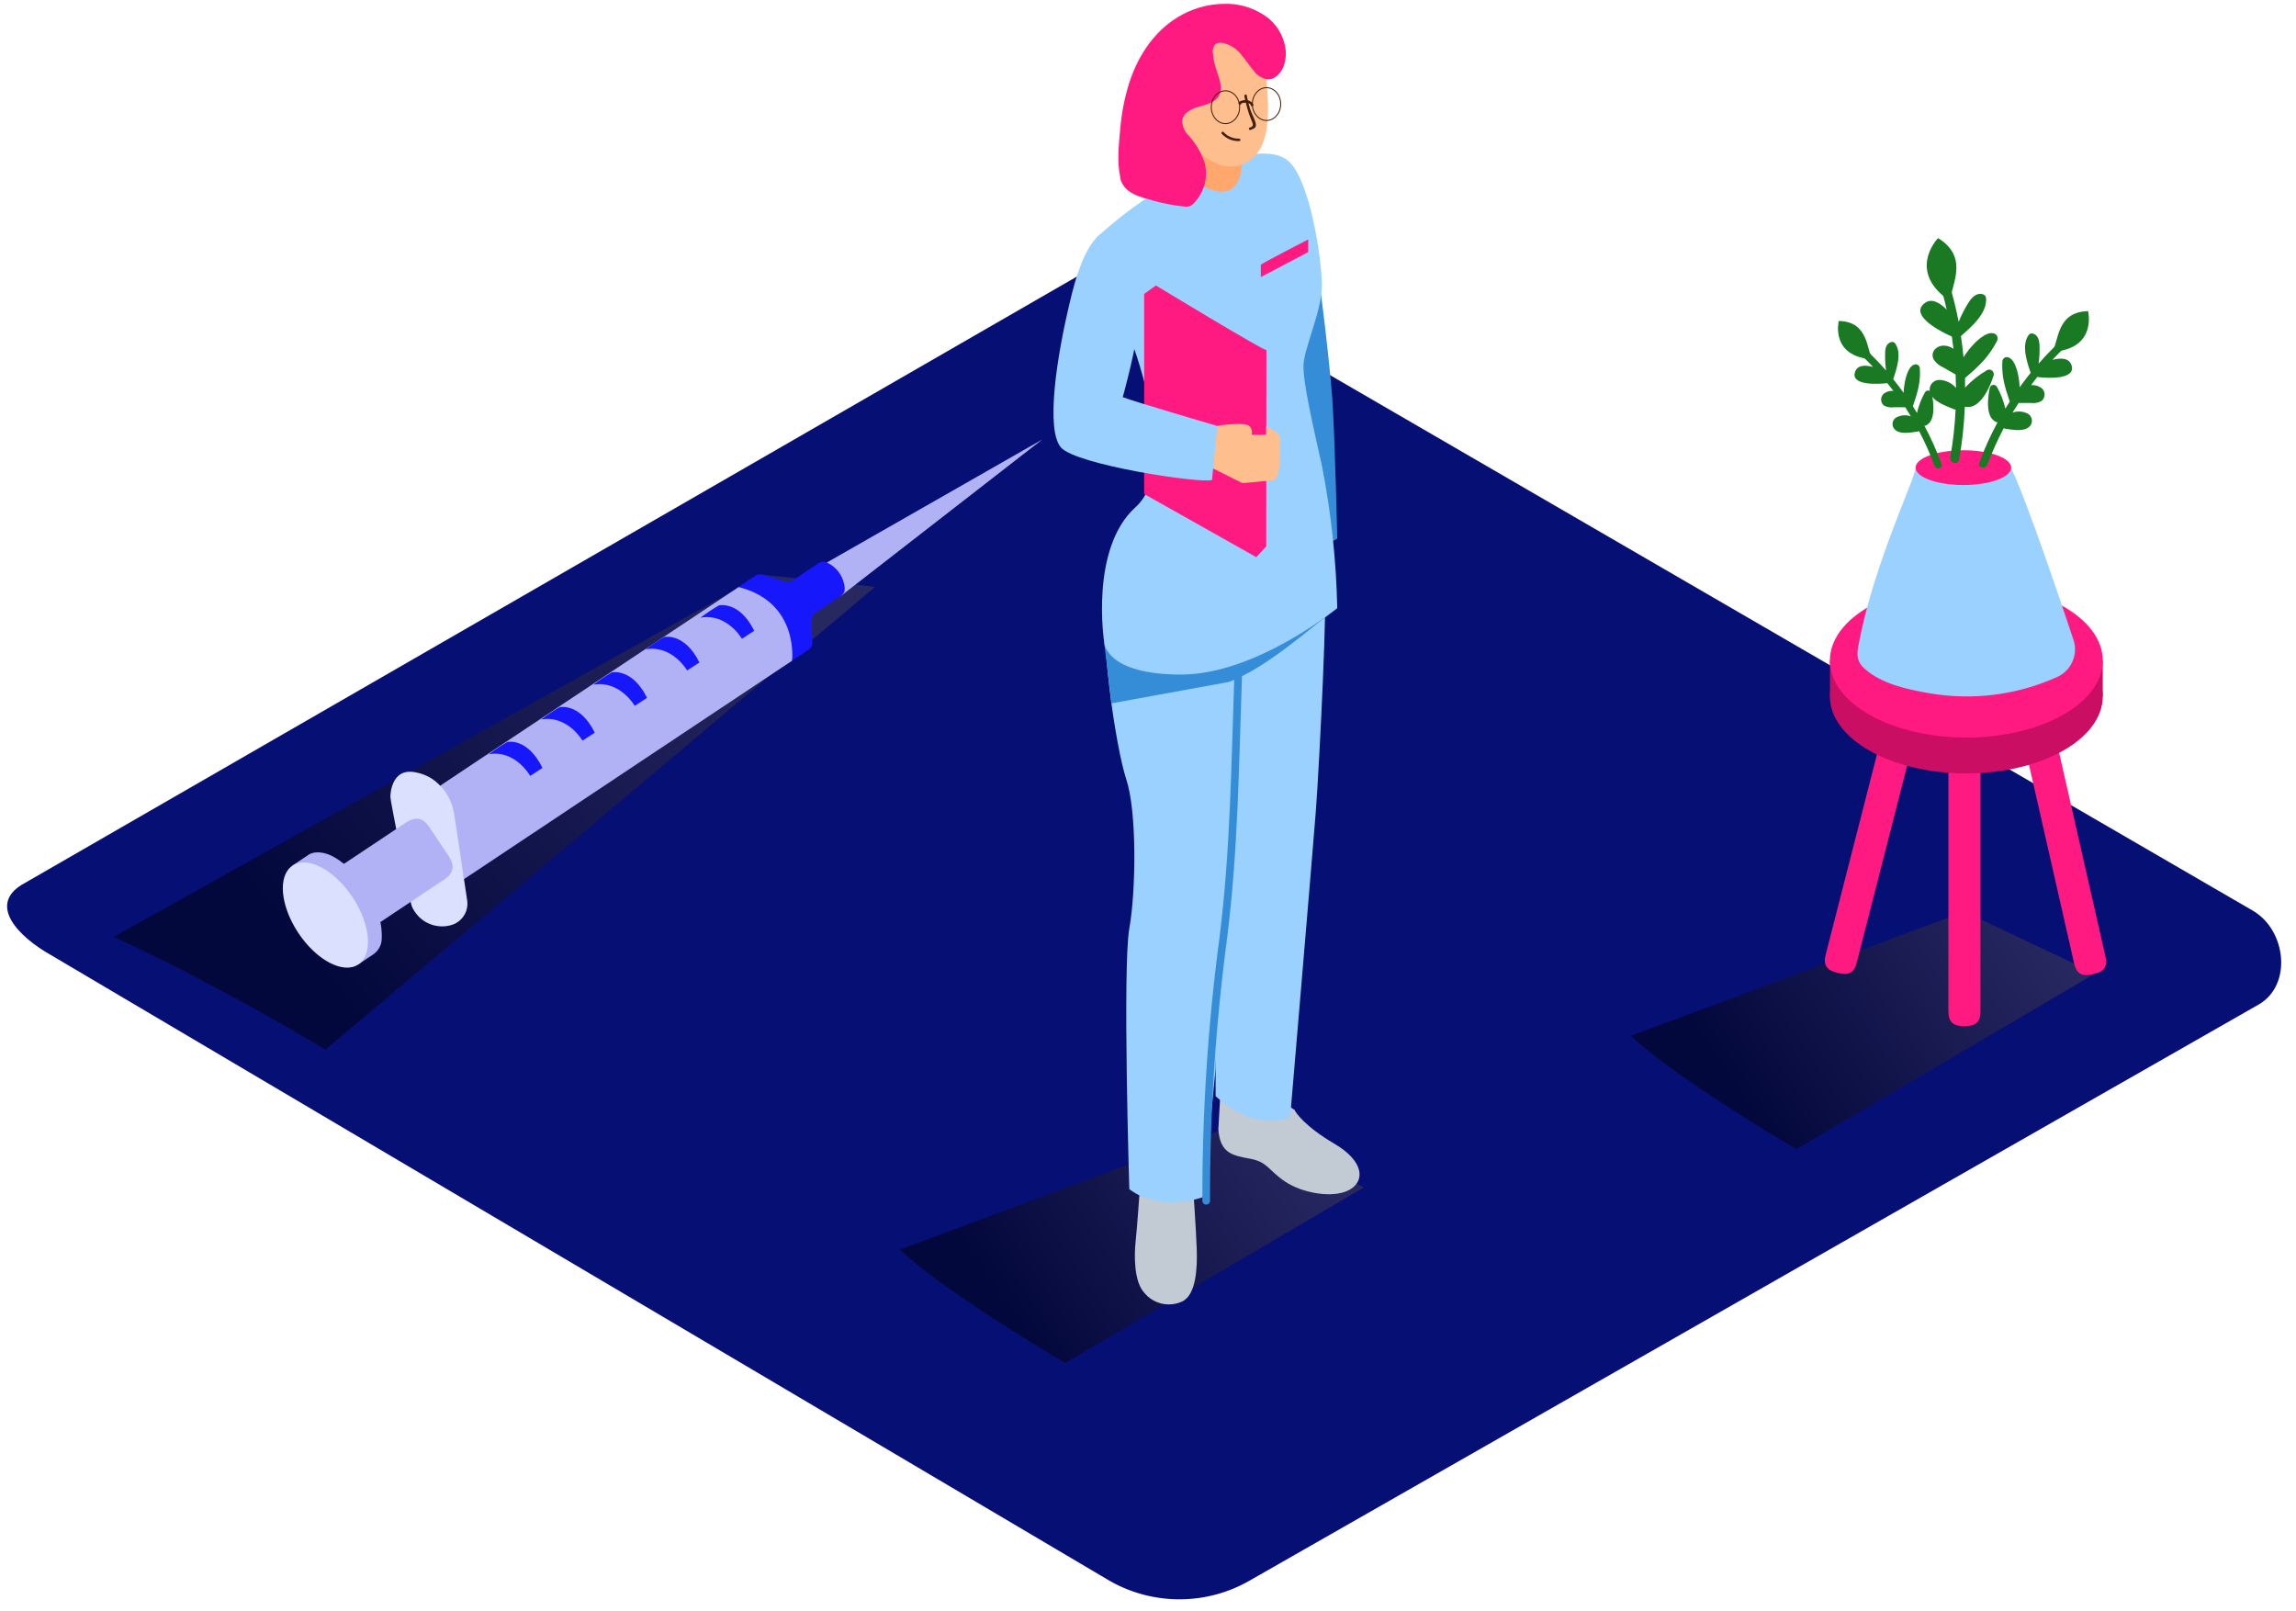 <?xml version="1.0" encoding="UTF-8" standalone="no"?>
<!DOCTYPE svg PUBLIC "-//W3C//DTD SVG 1.1//EN" "http://www.w3.org/Graphics/SVG/1.1/DTD/svg11.dtd">
<svg version="1.1" xmlns="http://www.w3.org/2000/svg" xmlns:xlink="http://www.w3.org/1999/xlink" preserveAspectRatio="xMidYMid meet" viewBox="25.889 129.505 596.623 419.751" width="592.63" height="415.75"><defs><path d="M38.41 378.43C29.63 373.5 22.09 365.39 30.65 360.09C58.35 344.13 279.93 216.41 307.63 200.44C311.79 197.87 318.09 196.19 322.32 198.64C351.29 215.45 583.1 349.97 612.08 366.78C620.86 371.88 622.44 386.14 613.68 391.24C587.39 406.25 377.11 526.29 350.83 541.29C339.59 547.82 325.74 547.91 314.41 541.55C259.21 508.92 66.01 394.74 38.41 378.43Z" id="d1ZG1fUooe"></path><path d="M223.65 279.26C122.22 335.9 65.88 367.37 54.61 373.66C54.61 373.66 75.55 382.64 109.84 402.99C119.39 394.95 167.14 354.76 253.09 282.42" id="ejbXexwU8"></path><linearGradient id="gradientbgt9XkrVd" gradientUnits="userSpaceOnUse" x1="98.91" y1="374.69" x2="222.9" y2="273.41"><stop style="stop-color: #03083c;stop-opacity: 1" offset="1%"></stop><stop style="stop-color: #282860;stop-opacity: 1" offset="100%"></stop></linearGradient><path d="M346.4 422.77C294.28 442.18 265.33 452.96 259.54 455.12C259.54 455.12 268.34 464.29 302.61 484.64C307.8 481.59 333.75 466.34 380.46 438.9" id="bcMNcOw2x"></path><linearGradient id="gradientb1fQJybD9v" gradientUnits="userSpaceOnUse" x1="286.53" y1="470.49" x2="362.07" y2="419.84"><stop style="stop-color: #03083c;stop-opacity: 1" offset="1%"></stop><stop style="stop-color: #282860;stop-opacity: 1" offset="100%"></stop></linearGradient><path d="M296.69 244L240.48 276.1L244.26 284.72L244.26 284.72L296.69 244Z" id="a86NsdodU"></path><path d="M231.42 301.68C234.06 299.92 235.53 298.95 235.82 298.75C236.42 298.36 236.76 297.69 236.74 296.98C236.72 296.38 236.58 291.59 236.56 290.99C236.54 290.28 236.88 289.61 237.47 289.22C238.15 288.76 243.56 285.16 244.24 284.7C244.85 284.31 245.2 283.63 245.17 282.91C245 279.93 243.19 277.29 240.46 276.06C239.81 275.73 239.02 275.79 238.42 276.21C237.72 276.67 232.18 280.36 231.49 280.82C230.98 281.16 230.35 281.25 229.76 281.07C229.15 280.89 224.26 279.42 223.65 279.23C223.06 279.06 222.43 279.15 221.92 279.49C221.62 279.68 220.15 280.67 217.49 282.43" id="a9ckGCDrX"></path><path d="M145.95 358.59C197.24 324.44 225.74 305.47 231.44 301.68C231.44 301.68 233.34 286.45 217.52 282.48C212.34 285.93 186.42 303.17 139.78 334.21" id="cakA2SoG"></path><path d="M132.11 364.77C132.26 365.54 132.57 366.27 133.02 366.91C135.12 370.25 139.24 371.71 142.98 370.45C145.62 369.51 147.22 366.82 146.77 364.05C146.44 361.84 143.77 344.15 143.44 341.94C142.93 338.02 140.76 334.52 137.47 332.34C136.18 331.54 134.75 331 133.25 330.74C126.77 329.47 126.77 337.06 126.77 337.06C126.64 337.7 131.09 359.71 132.11 364.77Z" id="a42074VJ1B"></path><path d="M111.37 361.99C109.77 359.59 110.17 357.6 112.57 356C123.57 348.68 129.69 344.61 130.91 343.79C133.31 342.2 135.31 342.6 136.9 345C139.98 349.62 141.68 352.18 142.03 352.69C143.62 355.09 143.22 357.09 140.82 358.68C129.82 366.01 123.71 370.08 122.48 370.89C120.09 372.49 118.09 372.09 116.49 369.69C113.42 365.07 111.71 362.51 111.37 361.99Z" id="cNzFRJwoC"></path><path d="M118.4 380.8C120.7 379.26 121.98 378.41 122.24 378.24C123.58 377.36 124.42 375.9 124.51 374.3C124.69 371.1 124.02 365.33 118.72 358.83C110.62 348.8 105.6 352.14 105.6 352.14C105.31 352.34 103.85 353.31 101.23 355.06" id="hN5kG8Hqt"></path><path d="M116.88 363.25C121.61 370.37 122.3 378.23 118.41 380.82C114.52 383.41 107.52 379.75 102.79 372.63C98.05 365.52 97.37 357.66 101.26 355.07C105.15 352.47 112.14 356.14 116.88 363.25Z" id="adcnoBWuy"></path><path d="M157.23 322.85C157.23 322.85 162.45 321.6 166.4 329.6C166.08 329.81 163.52 331.49 163.2 331.7C163.2 331.7 159.34 324.8 152.43 326.05C153.96 324.88 155.56 323.81 157.23 322.85Z" id="khxwmXxIi"></path><path d="M170.85 313.79C170.85 313.79 176.14 312.54 180.03 320.42C179.71 320.63 177.15 322.3 176.83 322.51C176.83 322.51 172.96 315.78 166.05 316.99C167.58 315.82 169.18 314.75 170.85 313.79Z" id="cyKG8lWTL"></path><path d="M184.46 304.72C184.46 304.72 189.76 303.47 193.65 311.34C193.33 311.55 190.77 313.23 190.45 313.44C190.45 313.44 186.59 306.72 179.66 307.92C181.19 306.75 182.8 305.68 184.46 304.72Z" id="c8RYZeKzxJ"></path><path d="M198.11 295.5C198.11 295.5 203.41 294.26 207.3 302.13C206.98 302.34 204.42 304.01 204.1 304.22C204.1 304.22 200.24 297.5 193.31 298.7C194.84 297.53 196.44 296.47 198.11 295.5Z" id="b2pQMrGEE"></path><path d="M212.4 287.25C212.4 287.25 217.7 286 221.58 293.87C221.26 294.08 218.7 295.76 218.38 295.97C218.38 295.97 214.53 289.25 207.6 290.45C209.13 289.28 210.73 288.21 212.4 287.25Z" id="i1LLcVOAYq"></path><path d="M362.37 418.7C362.66 419.42 365.12 423.04 372.78 427.54C380.45 432.03 380.88 437.23 376.69 439.55C372.5 441.87 364.38 440.42 359.9 437.38C355.42 434.34 355.42 432.3 350.78 431.44C346.14 430.58 342.98 430 342.53 423.78C342.59 422.62 342.92 416.83 343.52 406.4" id="dayfltsYE"></path><path d="M322.14 438.82C322 439.68 321.42 448.94 320.99 452.85C320.56 456.75 320.56 463.41 323.17 466.3C325.56 469.29 329.69 470.25 333.15 468.62C336.77 466.88 337.06 459.79 336.91 455.17C336.77 450.54 335.9 437.95 335.9 437.95" id="a1duIXTGqp"></path><path d="M365.89 187.38C367.49 188.21 371.49 223.22 372.19 232.83C372.9 242.45 373.52 269.86 373.52 269.86C372.93 270.18 369.99 271.78 364.69 274.66L358.64 243.95" id="f152XZbv2J"></path><path d="M370.14 282.4C371.1 283.25 368.88 328.7 367.92 341.09C366.96 353.47 361.25 420.56 361.25 420.56C361.25 420.56 352.93 425.01 341.82 415.15C341.82 411.53 341.82 393.39 341.82 360.75L342.26 285.1" id="c12cEIZmyB"></path><path d="M346.5 300.11C346.5 300.11 345.62 339.34 346.5 347.62C346.5 347.62 341.86 399.25 341.81 408.1C341.81 408.1 338.53 441.44 338.53 441.44C338.53 441.44 327.62 445.57 319.33 439.38C319.33 439.38 317.55 381.42 319.33 371.46C321.1 361.49 321.3 340.83 318.54 332.58C315.79 324.32 311.07 293.04 313.74 282.42" id="baOhndwR1"></path><path d="M342.85 373.7C339.81 396.47 338.31 419.42 338.37 442.4C338.37 442.95 338.82 443.4 339.37 443.4C339.92 443.4 340.37 442.95 340.37 442.4C340.31 419.42 341.81 396.47 344.85 373.7C347.7 350.88 347.92 327.86 348.72 304.9C348.8 303.62 346.77 303.62 346.72 304.9C345.92 327.86 345.7 350.86 342.85 373.7Z" id="b1I26u04U"></path><path d="M345.33 307.2C345.33 307.2 314.7 312.78 314.7 312.78C314.51 311.2 312.96 298.54 312.77 296.96C312.77 296.96 344.59 300.5 351.06 296.03C357.52 291.57 373.5 288 373.5 288C367.87 291.84 355.76 303.28 345.33 307.2Z" id="eo3n46rJ"></path><path d="M329.6 177.52C338.8 172.29 354.05 166.82 360.21 171.01C366.37 175.2 369.52 197.33 369.52 203.9C369.52 210.48 364.85 220.24 364.72 224.7C364.59 229.17 367.22 240.56 369.52 250.83C371.92 263.07 373.26 275.49 373.52 287.95C373.52 287.95 352.42 305.28 332.8 305.28C313.18 305.28 312.8 296.99 312.8 296.99C312.8 296.99 308.94 272.48 320.96 261.66C332.98 250.85 319.36 216.98 319.36 216.98C319.36 216.98 306.75 200.56 311.02 191.2C316.71 185.99 322.94 181.4 329.6 177.52Z" id="bp51FTp2A"></path><path d="M355.06 220.7C354.86 221.26 326.26 203.89 326.26 203.89C326.05 204.04 325.03 204.77 323.2 206.1L323.2 258.24L352.42 274.69L355.01 271.89C355.03 244.59 355.05 227.53 355.06 220.7Z" id="a2enKwdOp"></path><path d="M350.59 240.51C351.21 241.09 351.45 241.97 351.2 242.78C352.46 242.87 353.73 242.87 354.99 242.78C354.99 242.57 354.99 240.87 354.99 240.66C354.99 240.66 358.93 242.18 358.64 244C358.64 244 359.09 253.47 357.12 254.58C357.12 254.58 351.2 255.26 348.78 255.39C348.78 255.39 339.18 250.59 339.18 250.59C339.18 250.59 338.46 242.48 342.26 240.51C342.69 240.29 349.54 239.46 350.59 240.51Z" id="a1zZAOlRhI"></path><path d="M342.26 240.51C342.26 240.51 320.42 234.11 317.62 232.99C317.62 232.99 327.22 199.39 320.94 192.58C314.67 185.76 308.53 189.25 304.32 206.22C300.11 223.2 297.6 241.6 301.52 246.11C305.44 250.62 337.71 255.54 340.88 254.58C341.16 251.76 341.98 243.32 342.26 240.51Z" id="br5WnPSNe"></path><path d="M348.64 169.6C348.64 169.6 348.64 169.6 348.64 169.6C348.64 169.6 350.06 182.61 340.16 178.75C335.95 177.14 331.89 175.19 328 172.91C328 172.39 328 169.78 328 165.07" id="b1KiHqmmza"></path><path d="M348.8 172.32C337.9 176.53 327.87 156.8 327.86 150.83C327.86 138.3 340.32 139.38 354.9 142.14C353.68 148.18 359.7 168.11 348.8 172.32Z" id="bL0QTNcNa"></path><path d="M355.92 134.54C352.63 131.82 348.46 130.39 344.19 130.51C340.43 130.52 336.73 131.43 333.39 133.17C326.27 136.88 321.7 143.68 319.28 151.18C318.09 155 317.32 158.94 316.98 162.93C316.61 166.94 316.08 171.74 316.98 175.73C316.98 175.76 316.98 176 316.98 176.03C318.03 180.1 322.37 180.83 325.86 181.87C328.38 182.56 330.95 183.04 333.55 183.31C334.09 183.41 334.63 183.38 335.15 183.22C335.51 183.05 335.83 182.82 336.1 182.53C338.82 179.76 339.91 175.77 338.98 172C338.13 169.39 336.74 166.98 334.9 164.94C333.83 163.93 333.18 162.54 333.09 161.07C333.25 159.04 335.46 157.87 337.42 157.31C339.39 156.75 341.63 156.26 342.67 154.5C343.89 152.4 342.67 149.81 341.95 147.5C341.53 146.22 341.26 144.88 341.14 143.54C340.91 142.58 341.21 141.58 341.92 140.91C342.41 140.64 342.98 140.55 343.52 140.67C345.41 141.02 347.12 142.04 348.32 143.54C349.57 144.94 350.56 146.58 351.79 148C352.64 149.17 353.93 149.96 355.36 150.18C357.57 150.29 359.25 148.13 359.79 145.98C360.07 144.94 360.17 143.86 360.1 142.78C359.81 139.6 358.31 136.66 355.92 134.54Z" id="aunBdhYVJ"></path><path d="M358.78 156.62C358.78 158.98 357.13 160.9 355.09 160.9C353.05 160.9 351.39 158.98 351.39 156.62C351.39 154.26 353.05 152.35 355.09 152.35C357.13 152.35 358.78 154.26 358.78 156.62Z" id="a3UzcFNm6"></path><path d="M348.08 157.44C348.08 159.8 346.43 161.71 344.38 161.71C342.34 161.71 340.69 159.8 340.69 157.44C340.69 155.08 342.34 153.17 344.38 153.17C346.43 153.17 348.08 155.08 348.08 157.44Z" id="aKsGh2AYi"></path><path d="M348.7 155.71C348.97 155.63 349.24 155.58 349.52 155.57C349.41 155.04 349.33 154.63 349.31 154.53C349.31 154.11 349.87 153.94 349.94 154.35C350 154.77 350.11 155.22 350.21 155.65C350.22 155.65 350.29 155.65 350.3 155.65C350.75 155.78 352.13 156.56 351.52 157.15C351.38 157.27 351.16 157.25 351.05 157.11C350.98 157.03 350.96 156.93 350.98 156.83C350.84 156.62 350.63 156.45 350.38 156.37C350.51 156.88 350.64 157.38 350.8 157.87C351.2 159.17 352.02 160.46 352.3 161.76C352.51 162.74 351.82 163.07 350.9 163.36C350.72 163.41 350.54 163.31 350.5 163.14C350.45 162.96 350.55 162.78 350.72 162.74C351.86 162.45 351.58 161.84 351.22 160.98C350.85 160.11 350.69 159.66 350.46 158.99C350.24 158.32 349.9 157.2 349.7 156.29C349.5 156.26 349.31 156.26 349.12 156.29C348.9 156.33 348.7 156.39 348.5 156.48C348.51 156.64 348.39 156.78 348.23 156.79C348.19 156.79 348.14 156.79 348.1 156.77C348.1 156.77 348.1 156.77 348.1 156.77C347.91 156.75 347.78 156.58 347.8 156.4C347.8 156.38 347.8 156.37 347.81 156.35C347.81 155.95 348.38 155.82 348.7 155.71Z" id="a4hkZX0KM"></path><path d="M347.95 165.62C348.13 165.62 348.28 165.76 348.28 165.94C348.28 166.13 348.13 166.27 347.95 166.27C346.24 166.33 344.59 165.64 343.42 164.38C343.14 164.08 343.6 163.62 343.89 163.92C344.93 165.06 346.41 165.68 347.95 165.62Z" id="b3xsUFDKsB"></path><path d="M353.6 198.5C354.11 197.98 365.95 191.9 365.95 191.9C365.95 192.12 365.95 193.22 365.95 195.2L353.6 201.71C353.6 200 353.6 198.92 353.6 198.5Z" id="a353XZwCW5"></path><path d="M536.94 367.06C484.83 386.47 455.87 397.25 450.08 399.41C450.08 399.41 458.88 408.58 493.15 428.93C498.34 425.88 524.29 410.63 571.01 383.18" id="b9Vn6BWFJK"></path><linearGradient id="gradientb2CRS5Fr8p" gradientUnits="userSpaceOnUse" x1="477.07" y1="414.77" x2="552.61" y2="364.13"><stop style="stop-color: #03083c;stop-opacity: 1" offset="1%"></stop><stop style="stop-color: #282860;stop-opacity: 1" offset="100%"></stop></linearGradient><path d="M528.48 289.29C530.81 289.88 531.68 291.35 531.08 293.69C517.74 345.79 510.33 374.73 508.85 380.52C508.25 382.85 506.79 383.72 504.45 383.12C503.8 382.96 503.44 382.86 503.37 382.85C501.03 382.25 500.16 380.78 500.76 378.45C514.1 326.35 521.51 297.4 522.99 291.61C523.59 289.28 525.06 288.41 527.39 289.01C528.04 289.18 528.4 289.27 528.48 289.29Z" id="b3fRfngR70"></path><path d="M537.52 299.98C539.93 299.98 541.14 301.19 541.14 303.6C541.14 357.38 541.14 387.26 541.14 393.23C541.14 395.64 539.93 396.85 537.52 396.85C536.85 396.85 536.47 396.85 536.4 396.85C533.99 396.85 532.78 395.64 532.78 393.23C532.78 339.45 532.78 309.58 532.78 303.6C532.78 301.19 533.99 299.98 536.4 299.98C537.07 299.98 537.45 299.98 537.52 299.98Z" id="gJu3fEWNy"></path><path d="M549.55 288.75C551.9 288.22 553.35 289.13 553.88 291.48C565.79 343.92 572.41 373.06 573.74 378.88C574.27 381.23 573.36 382.68 571.01 383.21C570.36 383.36 569.99 383.44 569.92 383.46C567.57 383.99 566.13 383.08 565.59 380.73C553.68 328.29 547.06 299.16 545.73 293.33C545.2 290.98 546.11 289.54 548.46 289C549.12 288.85 549.48 288.77 549.55 288.75Z" id="a27oCqTKGL"></path><path d="M573.01 310.98C573.01 322.06 557.09 331.04 537.46 331.04C517.82 331.04 501.9 322.06 501.9 310.98C501.9 299.89 517.82 290.91 537.46 290.91C557.09 290.91 573.01 299.89 573.01 310.98Z" id="a74bmVs0M"></path><path d="M501.92 310.98L501.92 301.63L573.01 301.63L573.01 310.98" id="c2K5ZkcOod"></path><path d="M573.01 301.63C573.01 312.71 557.09 321.7 537.46 321.7C517.82 321.7 501.9 312.71 501.9 301.63C501.9 290.55 517.82 281.57 537.46 281.57C557.09 281.57 573.01 290.55 573.01 301.63Z" id="b4uVS36ExO"></path><path d="M523.57 253.81C522.98 255.52 522.29 257.18 521.63 258.86C516.83 271.01 512.26 283.17 509.68 296C509.09 298.91 508.35 301.36 510.8 303.62C515.17 307.65 522 309.14 527.63 310.11C539 312.12 550.72 310.63 561.23 305.86C564.85 304.17 566.63 300.04 565.38 296.26C560.72 282.22 549.68 249.6 547.63 249.34C545.04 248.98 537.18 244.8 525.39 250.29C524.27 250.82 523.92 252.77 523.57 253.81Z" id="j14xV1ymeB"></path><path d="M549.14 251.36C549.14 253.86 543.56 255.89 536.69 255.89C529.81 255.89 524.24 253.86 524.24 251.36C524.24 248.86 529.81 246.83 536.69 246.83C543.56 246.83 549.14 248.86 549.14 251.36Z" id="bgxfPCYSN"></path><path d="M526.53 240.45C526.55 240.45 526.72 240.45 526.74 240.45C529.63 239.38 528.93 234.22 528.42 231.94C528.26 231.43 527.72 231.15 527.21 231.31C527 231.38 526.81 231.52 526.69 231.71C525.74 233.4 525.03 235.22 524.59 237.1C524.25 236.54 523.9 235.97 523.54 235.41C523.54 235.35 523.54 235.32 523.54 235.31C523.79 234.56 524.05 233.81 524.29 233.06C524.41 232.71 524.51 232.36 524.59 232C525.22 229.88 525.48 227.66 525.34 225.46C525.33 225.29 525.28 225.13 525.2 224.99C524.99 224.58 524.53 224.36 524.08 224.46C522.7 224.72 522.06 226.7 521.71 227.87C521.36 229.18 521.16 230.52 521.12 231.87C520.26 230.67 519.36 229.49 518.43 228.34C518.43 228.27 518.43 228.23 518.43 228.22C519.31 225.58 520.77 221.39 518.82 218.88C518.58 218.64 518.23 218.55 517.9 218.64C516.59 218.96 516.3 220.32 516.3 221.5C516.24 223.03 516.33 224.55 516.54 226.06C514.5 223.71 512.67 221.97 512.24 221.52C511.38 220.67 510.03 222 510.91 222.85C511.79 223.7 512.42 224.35 513.15 225.12C511.12 224.59 509.14 224.61 508.5 226.3C507.06 230.11 514.69 229.6 516.86 229.34C517.66 230.34 518.3 231.16 518.46 231.36C517.78 231.3 517.09 231.44 516.48 231.76C515.45 232.2 514.97 233.4 515.42 234.43C515.55 234.73 515.75 234.99 516 235.2C516.8 235.6 517.7 235.76 518.59 235.63C518.89 235.63 521.24 235.63 521.54 235.63C522.03 236.4 522.53 237.23 522.99 237.98C521.75 237.56 520.4 237.66 519.23 238.26C518.27 238.81 517.94 240.05 518.5 241.01C518.62 241.22 518.78 241.41 518.98 241.57C520.42 242.77 523.14 242.18 524.8 241.95C524.92 241.94 525.04 241.9 525.15 241.84C526.7 244.78 528.04 247.82 529.18 250.94C529.6 252.08 531.42 251.6 531.01 250.45C529.75 247.01 528.25 243.67 526.53 240.45Z" id="aHtYt9PF9"></path><path d="M504.21 213.14C504.22 213.14 501.87 222.5 513.12 223.14C511.34 221.14 512.3 213.3 504.21 213.14Z" id="b1xMbsF8vp"></path><path d="M545.6 239.54C545.58 239.54 545.4 239.54 545.38 239.54C542.3 238.4 543.06 232.93 543.58 230.51C543.74 229.98 544.31 229.68 544.84 229.83C545.08 229.91 545.28 230.06 545.41 230.27C546.42 232.06 547.17 233.98 547.63 235.98C547.99 235.38 548.37 234.78 548.75 234.19C548.75 234.12 548.75 234.09 548.75 234.08C548.48 233.28 548.21 232.48 547.97 231.68C547.84 231.31 547.73 230.94 547.65 230.56C546.98 228.31 546.71 225.97 546.85 223.63C546.86 223.46 546.92 223.29 547.01 223.14C547.23 222.7 547.73 222.46 548.21 222.58C549.66 222.85 550.35 224.94 550.72 226.19C551.09 227.58 551.3 229 551.34 230.43C552.26 229.16 553.21 227.91 554.19 226.69C554.19 226.62 554.19 226.58 554.19 226.58C553.25 223.78 551.71 219.34 553.79 216.67C554.05 216.42 554.42 216.32 554.77 216.42C556.14 216.75 556.46 218.21 556.53 219.46C556.59 221.06 556.51 222.67 556.29 224.26C558.46 221.76 560.39 219.94 560.85 219.46C561.78 218.56 563.18 219.97 562.26 220.86C561.33 221.76 560.66 222.46 559.89 223.28C562.05 222.72 564.14 222.74 564.82 224.54C566.34 228.59 558.24 228.05 555.95 227.74C555.1 228.8 554.51 229.66 554.35 229.87C555.08 229.8 555.82 229.95 556.46 230.29C557.58 230.72 558.13 231.97 557.7 233.08C557.55 233.47 557.3 233.8 556.96 234.05C556.12 234.48 555.16 234.64 554.22 234.51C553.91 234.51 551.42 234.51 551.1 234.51C550.58 235.33 550.05 236.11 549.5 237.01C550.82 236.56 552.25 236.67 553.49 237.3C554.51 237.9 554.85 239.21 554.25 240.23C554.12 240.45 553.95 240.64 553.76 240.8C552.16 242.08 549.34 241.44 547.58 241.22C547.45 241.2 547.32 241.15 547.2 241.09C545.56 244.19 544.13 247.4 542.91 250.69C542.27 251.87 540.34 251.36 540.8 250.14C542.15 246.5 543.75 242.95 545.6 239.54Z" id="bJv3bmord"></path><path d="M569.18 210.58C569.18 210.58 571.66 220.51 559.74 221.18C561.63 219.06 560.61 210.75 569.18 210.58Z" id="j1PUewJ48U"></path><path d="M537.06 235.52C537.08 235.52 537.3 235.52 537.33 235.52C541.17 236.19 543.73 230.11 544.58 227.31C544.74 226.67 544.35 226.02 543.71 225.85C543.41 225.78 543.1 225.82 542.83 225.97C540.72 227.2 538.8 228.73 537.12 230.51C537.12 229.67 537.12 228.83 537.12 228C537.19 227.95 537.22 227.93 537.23 227.92C538 227.26 538.75 226.61 539.49 225.94C539.84 225.63 540.17 225.31 540.48 224.98C542.51 223.06 544.2 220.81 545.46 218.32C545.55 218.13 545.6 217.92 545.6 217.71C545.64 217.13 545.28 216.59 544.72 216.42C543.12 215.82 541.09 217.57 539.92 218.62C538.7 219.82 537.63 221.16 536.72 222.61C536.55 220.75 536.33 218.9 536.05 217.06C536.12 217 536.17 216.97 536.18 216.96C538.83 214.64 543.06 210.99 542.58 207.02C542.47 206.61 542.15 206.28 541.73 206.18C540.13 205.7 538.91 207.01 538.1 208.24C537.06 209.86 536.18 211.58 535.46 213.36C534.72 209.49 533.84 206.43 533.66 205.66C533.5 205.03 532.84 204.65 532.21 204.82C531.57 204.98 531.19 205.64 531.36 206.27C531.71 207.57 532.05 208.86 532.34 210.18C530.45 208.3 528.29 207.06 526.5 208.58C522.51 211.78 531.15 216.11 533.68 217.2C533.84 218.26 533.98 219.33 534.11 220.4C533.4 219.89 532.56 219.61 531.7 219.57C529.73 219.49 527.98 221.17 528.93 223.14C529.54 224.09 530.43 224.83 531.47 225.26C531.79 225.45 534.35 226.92 534.67 227.1C534.67 228.27 534.75 229.42 534.77 230.59C533.69 229.34 532.14 228.59 530.5 228.5C529.09 228.46 527.93 229.57 527.89 230.98C527.88 231.33 527.95 231.68 528.08 232C528.9 234.22 532.24 235.3 534.19 236.13C534.34 236.19 534.5 236.22 534.66 236.22C534.47 240.42 534 244.59 533.26 248.72C532.99 250.16 535.3 250.8 535.57 249.28C536.39 244.73 536.88 240.14 537.06 235.52Z" id="buNIaKzvQ"></path><path d="M530.1 191.55C530.08 191.54 521.6 200.27 533.44 208.11C532.77 204.8 538.82 196.91 530.1 191.55Z" id="bFMv3nmRp"></path></defs><g><g><use xlink:href="#d1ZG1fUooe" opacity="1" fill="#060f74" fill-opacity="1"></use><g><use xlink:href="#d1ZG1fUooe" opacity="1" fill-opacity="0" stroke="#000000" stroke-width="1" stroke-opacity="0"></use></g></g><g><use xlink:href="#ejbXexwU8" opacity="1" fill="url(#gradientbgt9XkrVd)"></use><g><use xlink:href="#ejbXexwU8" opacity="1" fill-opacity="0" stroke="#000000" stroke-width="1" stroke-opacity="0"></use></g></g><g><use xlink:href="#bcMNcOw2x" opacity="1" fill="url(#gradientb1fQJybD9v)"></use><g><use xlink:href="#bcMNcOw2x" opacity="1" fill-opacity="0" stroke="#000000" stroke-width="1" stroke-opacity="0"></use></g></g><g><use xlink:href="#a86NsdodU" opacity="1" fill="#b1b2f5" fill-opacity="1"></use><g><use xlink:href="#a86NsdodU" opacity="1" fill-opacity="0" stroke="#000000" stroke-width="1" stroke-opacity="0"></use></g></g><g><use xlink:href="#a9ckGCDrX" opacity="1" fill="#1617fb" fill-opacity="1"></use><g><use xlink:href="#a9ckGCDrX" opacity="1" fill-opacity="0" stroke="#000000" stroke-width="1" stroke-opacity="0"></use></g></g><g><use xlink:href="#cakA2SoG" opacity="1" fill="#b1b2f5" fill-opacity="1"></use><g><use xlink:href="#cakA2SoG" opacity="1" fill-opacity="0" stroke="#000000" stroke-width="1" stroke-opacity="0"></use></g></g><g><use xlink:href="#a42074VJ1B" opacity="1" fill="#dbe0ff" fill-opacity="1"></use><g><use xlink:href="#a42074VJ1B" opacity="1" fill-opacity="0" stroke="#000000" stroke-width="1" stroke-opacity="0"></use></g></g><g><use xlink:href="#cNzFRJwoC" opacity="1" fill="#b1b2f5" fill-opacity="1"></use><g><use xlink:href="#cNzFRJwoC" opacity="1" fill-opacity="0" stroke="#000000" stroke-width="1" stroke-opacity="0"></use></g></g><g><use xlink:href="#hN5kG8Hqt" opacity="1" fill="#b1b2f5" fill-opacity="1"></use><g><use xlink:href="#hN5kG8Hqt" opacity="1" fill-opacity="0" stroke="#000000" stroke-width="1" stroke-opacity="0"></use></g></g><g><use xlink:href="#adcnoBWuy" opacity="1" fill="#dbe0ff" fill-opacity="1"></use><g><use xlink:href="#adcnoBWuy" opacity="1" fill-opacity="0" stroke="#000000" stroke-width="1" stroke-opacity="0"></use></g></g><g><use xlink:href="#khxwmXxIi" opacity="1" fill="#1617fb" fill-opacity="1"></use><g><use xlink:href="#khxwmXxIi" opacity="1" fill-opacity="0" stroke="#000000" stroke-width="1" stroke-opacity="0"></use></g></g><g><use xlink:href="#cyKG8lWTL" opacity="1" fill="#1617fb" fill-opacity="1"></use><g><use xlink:href="#cyKG8lWTL" opacity="1" fill-opacity="0" stroke="#000000" stroke-width="1" stroke-opacity="0"></use></g></g><g><use xlink:href="#c8RYZeKzxJ" opacity="1" fill="#1617fb" fill-opacity="1"></use><g><use xlink:href="#c8RYZeKzxJ" opacity="1" fill-opacity="0" stroke="#000000" stroke-width="1" stroke-opacity="0"></use></g></g><g><use xlink:href="#b2pQMrGEE" opacity="1" fill="#1617fb" fill-opacity="1"></use><g><use xlink:href="#b2pQMrGEE" opacity="1" fill-opacity="0" stroke="#000000" stroke-width="1" stroke-opacity="0"></use></g></g><g><use xlink:href="#i1LLcVOAYq" opacity="1" fill="#1617fb" fill-opacity="1"></use><g><use xlink:href="#i1LLcVOAYq" opacity="1" fill-opacity="0" stroke="#000000" stroke-width="1" stroke-opacity="0"></use></g></g><g><use xlink:href="#dayfltsYE" opacity="1" fill="#c2cad4" fill-opacity="1"></use><g><use xlink:href="#dayfltsYE" opacity="1" fill-opacity="0" stroke="#000000" stroke-width="1" stroke-opacity="0"></use></g></g><g><use xlink:href="#a1duIXTGqp" opacity="1" fill="#c2cad4" fill-opacity="1"></use><g><use xlink:href="#a1duIXTGqp" opacity="1" fill-opacity="0" stroke="#000000" stroke-width="1" stroke-opacity="0"></use></g></g><g><use xlink:href="#f152XZbv2J" opacity="1" fill="#368dd7" fill-opacity="1"></use><g><use xlink:href="#f152XZbv2J" opacity="1" fill-opacity="0" stroke="#000000" stroke-width="1" stroke-opacity="0"></use></g></g><g><use xlink:href="#c12cEIZmyB" opacity="1" fill="#9bd1ff" fill-opacity="1"></use><g><use xlink:href="#c12cEIZmyB" opacity="1" fill-opacity="0" stroke="#000000" stroke-width="1" stroke-opacity="0"></use></g></g><g><use xlink:href="#baOhndwR1" opacity="1" fill="#9bd1ff" fill-opacity="1"></use><g><use xlink:href="#baOhndwR1" opacity="1" fill-opacity="0" stroke="#000000" stroke-width="1" stroke-opacity="0"></use></g></g><g><use xlink:href="#b1I26u04U" opacity="1" fill="#368dd7" fill-opacity="1"></use><g><use xlink:href="#b1I26u04U" opacity="1" fill-opacity="0" stroke="#000000" stroke-width="1" stroke-opacity="0"></use></g></g><g><use xlink:href="#eo3n46rJ" opacity="1" fill="#368dd7" fill-opacity="1"></use><g><use xlink:href="#eo3n46rJ" opacity="1" fill-opacity="0" stroke="#000000" stroke-width="1" stroke-opacity="0"></use></g></g><g><use xlink:href="#bp51FTp2A" opacity="1" fill="#9bd1ff" fill-opacity="1"></use><g><use xlink:href="#bp51FTp2A" opacity="1" fill-opacity="0" stroke="#000000" stroke-width="1" stroke-opacity="0"></use></g></g><g><use xlink:href="#a2enKwdOp" opacity="1" fill="#ff1a81" fill-opacity="1"></use><g><use xlink:href="#a2enKwdOp" opacity="1" fill-opacity="0" stroke="#000000" stroke-width="1" stroke-opacity="0"></use></g></g><g><use xlink:href="#a1zZAOlRhI" opacity="1" fill="#ffbe8d" fill-opacity="1"></use><g><use xlink:href="#a1zZAOlRhI" opacity="1" fill-opacity="0" stroke="#000000" stroke-width="1" stroke-opacity="0"></use></g></g><g><use xlink:href="#br5WnPSNe" opacity="1" fill="#9bd1ff" fill-opacity="1"></use><g><use xlink:href="#br5WnPSNe" opacity="1" fill-opacity="0" stroke="#000000" stroke-width="1" stroke-opacity="0"></use></g></g><g><use xlink:href="#b1KiHqmmza" opacity="1" fill="#ffa76c" fill-opacity="1"></use><g><use xlink:href="#b1KiHqmmza" opacity="1" fill-opacity="0" stroke="#000000" stroke-width="1" stroke-opacity="0"></use></g></g><g><use xlink:href="#bL0QTNcNa" opacity="1" fill="#ffbe8d" fill-opacity="1"></use><g><use xlink:href="#bL0QTNcNa" opacity="1" fill-opacity="0" stroke="#000000" stroke-width="1" stroke-opacity="0"></use></g></g><g><use xlink:href="#aunBdhYVJ" opacity="1" fill="#ff1a81" fill-opacity="1"></use><g><use xlink:href="#aunBdhYVJ" opacity="1" fill-opacity="0" stroke="#000000" stroke-width="1" stroke-opacity="0"></use></g></g><g><use xlink:href="#a3UzcFNm6" opacity="1" fill="#000000" fill-opacity="0"></use><g><use xlink:href="#a3UzcFNm6" opacity="1" fill-opacity="0" stroke="#42210b" stroke-width="0.25" stroke-opacity="1"></use></g></g><g><use xlink:href="#aKsGh2AYi" opacity="1" fill="#000000" fill-opacity="0"></use><g><use xlink:href="#aKsGh2AYi" opacity="1" fill-opacity="0" stroke="#42210b" stroke-width="0.25" stroke-opacity="1"></use></g></g><g><use xlink:href="#a4hkZX0KM" opacity="1" fill="#42210b" fill-opacity="1"></use><g><use xlink:href="#a4hkZX0KM" opacity="1" fill-opacity="0" stroke="#000000" stroke-width="1" stroke-opacity="0"></use></g></g><g><use xlink:href="#b3xsUFDKsB" opacity="1" fill="#42210b" fill-opacity="1"></use><g><use xlink:href="#b3xsUFDKsB" opacity="1" fill-opacity="0" stroke="#000000" stroke-width="1" stroke-opacity="0"></use></g></g><g><use xlink:href="#a353XZwCW5" opacity="1" fill="#ff1a81" fill-opacity="1"></use><g><use xlink:href="#a353XZwCW5" opacity="1" fill-opacity="0" stroke="#000000" stroke-width="1" stroke-opacity="0"></use></g></g><g><use xlink:href="#b9Vn6BWFJK" opacity="1" fill="url(#gradientb2CRS5Fr8p)"></use><g><use xlink:href="#b9Vn6BWFJK" opacity="1" fill-opacity="0" stroke="#000000" stroke-width="1" stroke-opacity="0"></use></g></g><g><use xlink:href="#b3fRfngR70" opacity="1" fill="#ff1a81" fill-opacity="1"></use><g><use xlink:href="#b3fRfngR70" opacity="1" fill-opacity="0" stroke="#000000" stroke-width="1" stroke-opacity="0"></use></g></g><g><use xlink:href="#gJu3fEWNy" opacity="1" fill="#ff1a81" fill-opacity="1"></use><g><use xlink:href="#gJu3fEWNy" opacity="1" fill-opacity="0" stroke="#000000" stroke-width="1" stroke-opacity="0"></use></g></g><g><use xlink:href="#a27oCqTKGL" opacity="1" fill="#ff1a81" fill-opacity="1"></use><g><use xlink:href="#a27oCqTKGL" opacity="1" fill-opacity="0" stroke="#000000" stroke-width="1" stroke-opacity="0"></use></g></g><g><use xlink:href="#a74bmVs0M" opacity="1" fill="#c90e63" fill-opacity="1"></use><g><use xlink:href="#a74bmVs0M" opacity="1" fill-opacity="0" stroke="#000000" stroke-width="1" stroke-opacity="0"></use></g></g><g><use xlink:href="#c2K5ZkcOod" opacity="1" fill="#c90e63" fill-opacity="1"></use><g><use xlink:href="#c2K5ZkcOod" opacity="1" fill-opacity="0" stroke="#000000" stroke-width="1" stroke-opacity="0"></use></g></g><g><use xlink:href="#b4uVS36ExO" opacity="1" fill="#ff1a81" fill-opacity="1"></use><g><use xlink:href="#b4uVS36ExO" opacity="1" fill-opacity="0" stroke="#000000" stroke-width="1" stroke-opacity="0"></use></g></g><g><use xlink:href="#j14xV1ymeB" opacity="1" fill="#9bd1ff" fill-opacity="1"></use><g><use xlink:href="#j14xV1ymeB" opacity="1" fill-opacity="0" stroke="#000000" stroke-width="1" stroke-opacity="0"></use></g></g><g><use xlink:href="#bgxfPCYSN" opacity="1" fill="#ff1a81" fill-opacity="1"></use><g><use xlink:href="#bgxfPCYSN" opacity="1" fill-opacity="0" stroke="#000000" stroke-width="1" stroke-opacity="0"></use></g></g><g><use xlink:href="#aHtYt9PF9" opacity="1" fill="#1a7a23" fill-opacity="1"></use><g><use xlink:href="#aHtYt9PF9" opacity="1" fill-opacity="0" stroke="#000000" stroke-width="1" stroke-opacity="0"></use></g></g><g><use xlink:href="#b1xMbsF8vp" opacity="1" fill="#1a7a23" fill-opacity="1"></use><g><use xlink:href="#b1xMbsF8vp" opacity="1" fill-opacity="0" stroke="#000000" stroke-width="1" stroke-opacity="0"></use></g></g><g><use xlink:href="#bJv3bmord" opacity="1" fill="#1a7a23" fill-opacity="1"></use><g><use xlink:href="#bJv3bmord" opacity="1" fill-opacity="0" stroke="#000000" stroke-width="1" stroke-opacity="0"></use></g></g><g><use xlink:href="#j1PUewJ48U" opacity="1" fill="#1a7a23" fill-opacity="1"></use><g><use xlink:href="#j1PUewJ48U" opacity="1" fill-opacity="0" stroke="#000000" stroke-width="1" stroke-opacity="0"></use></g></g><g><use xlink:href="#buNIaKzvQ" opacity="1" fill="#1a7a23" fill-opacity="1"></use><g><use xlink:href="#buNIaKzvQ" opacity="1" fill-opacity="0" stroke="#000000" stroke-width="1" stroke-opacity="0"></use></g></g><g><use xlink:href="#bFMv3nmRp" opacity="1" fill="#1a7a23" fill-opacity="1"></use><g><use xlink:href="#bFMv3nmRp" opacity="1" fill-opacity="0" stroke="#000000" stroke-width="1" stroke-opacity="0"></use></g></g></g></svg>